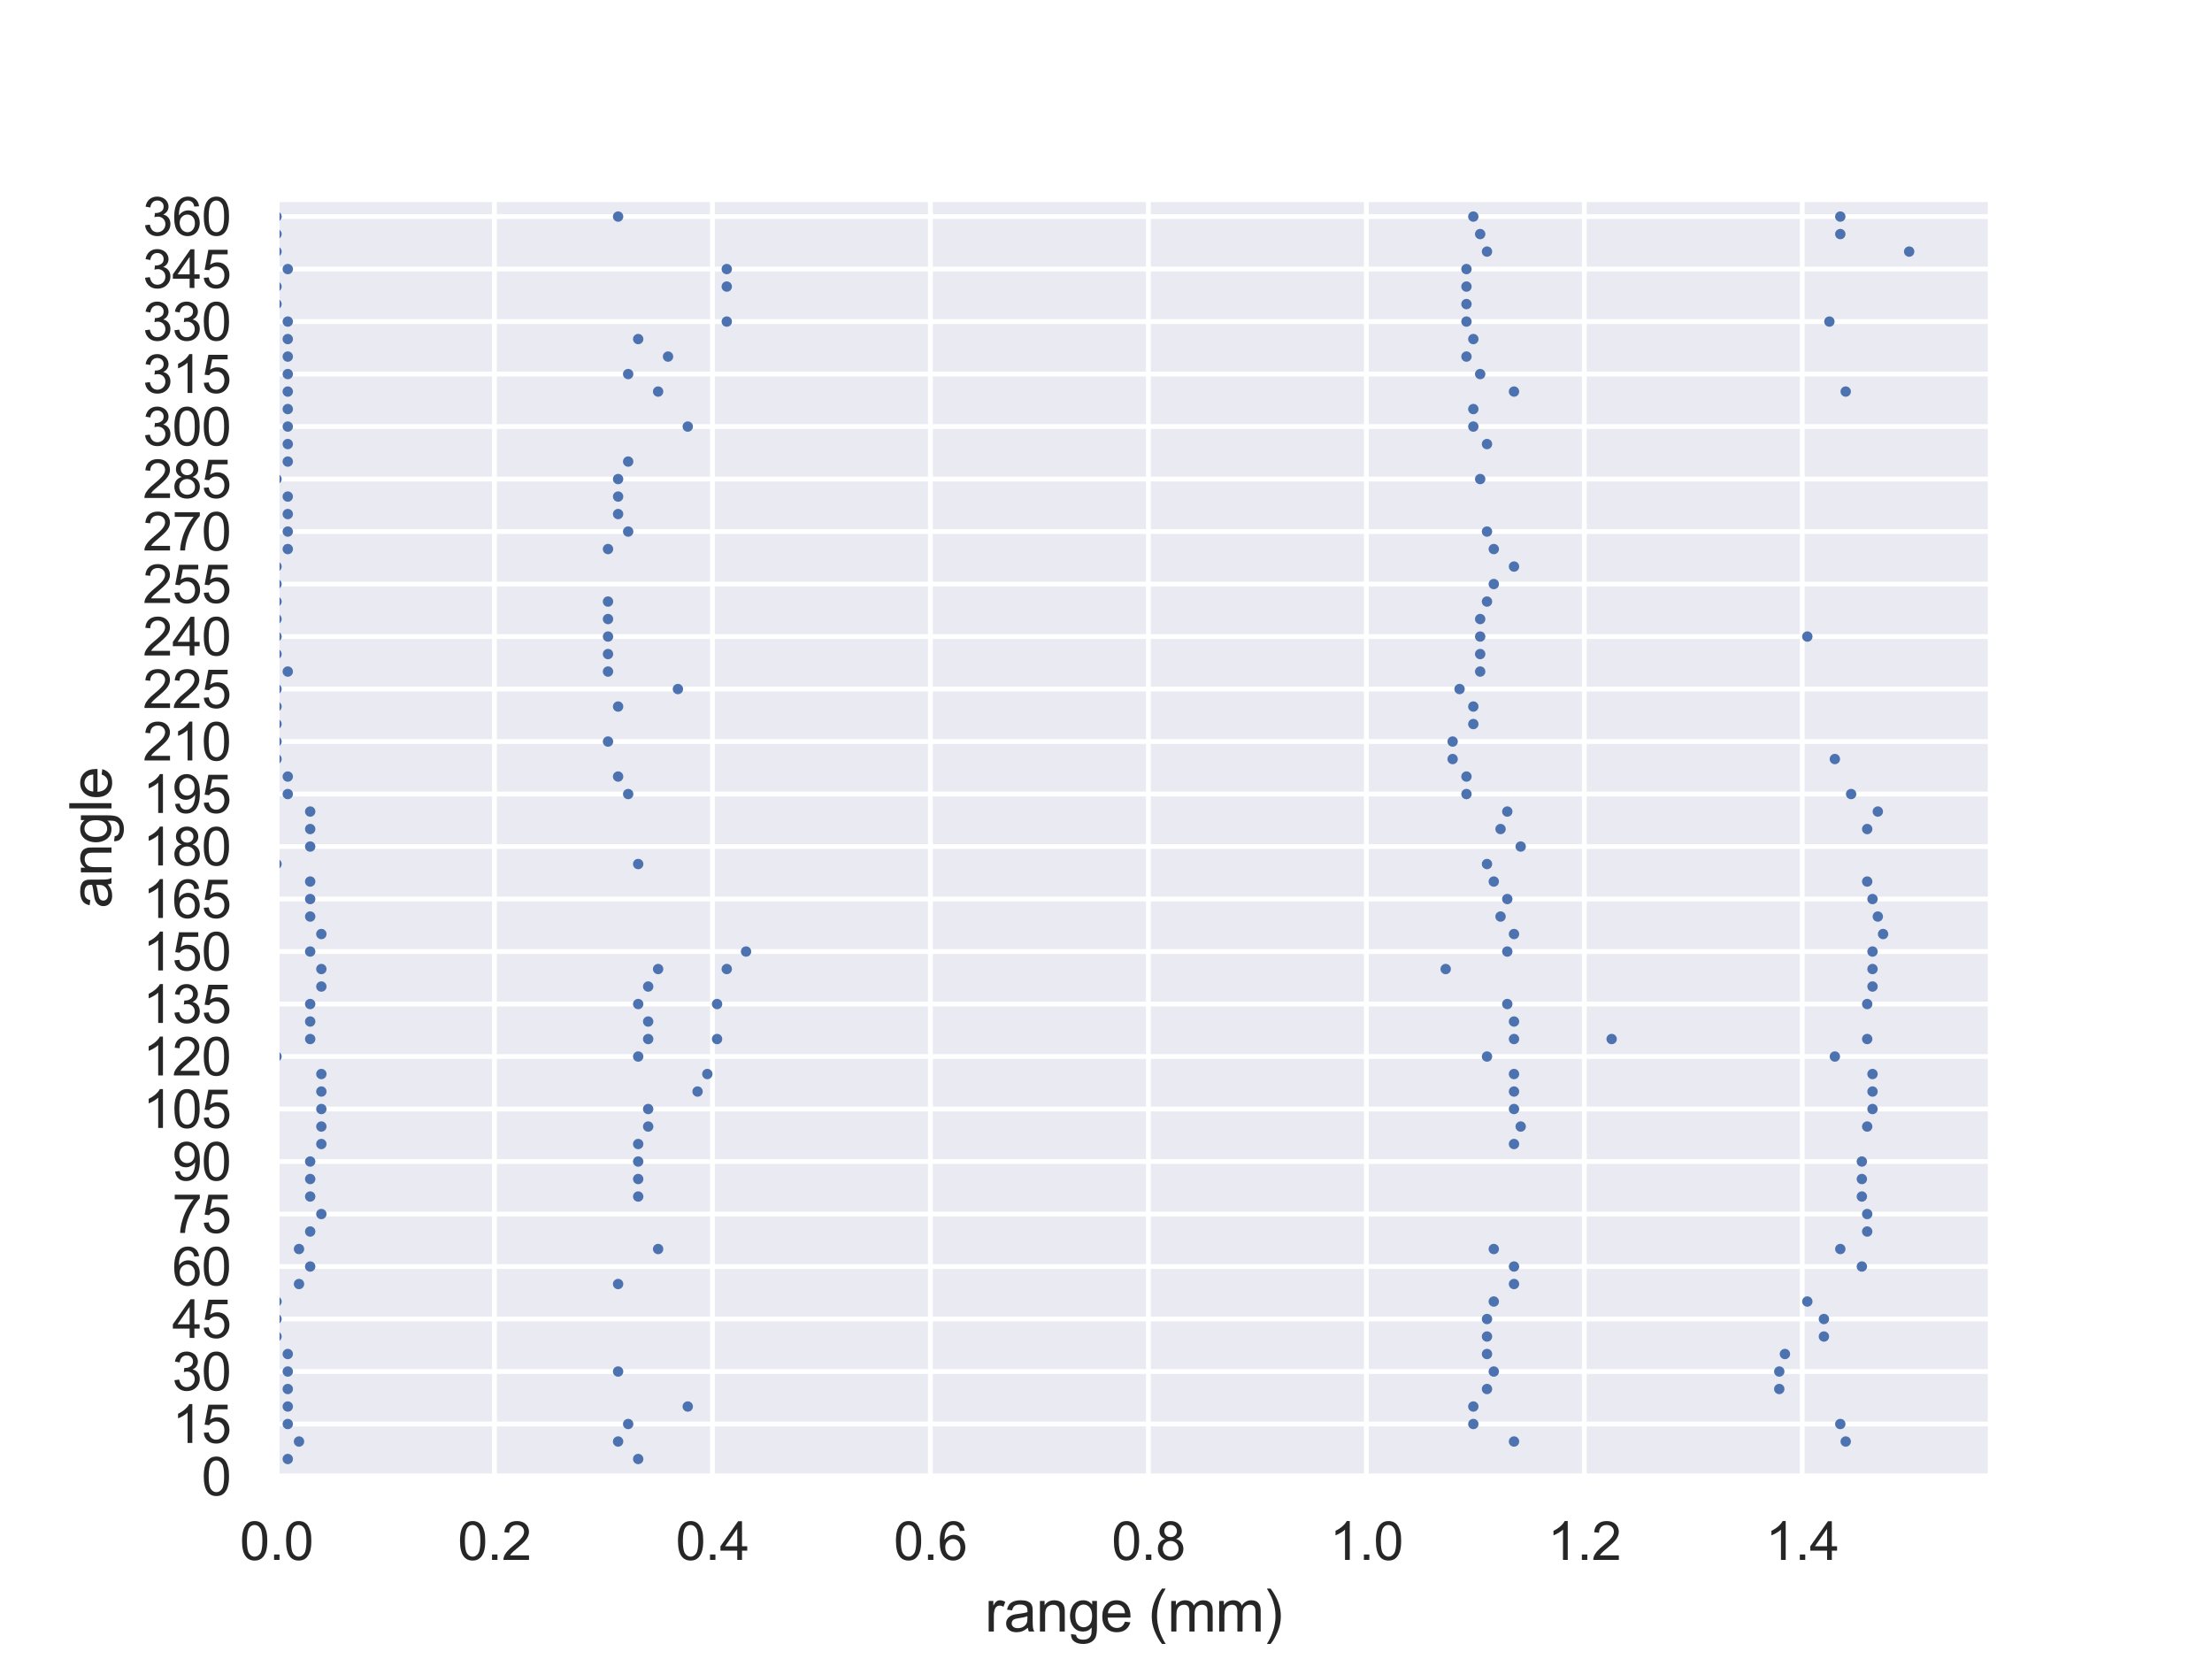 <?xml version="1.0" encoding="utf-8" standalone="no"?>
<!DOCTYPE svg PUBLIC "-//W3C//DTD SVG 1.1//EN"
  "http://www.w3.org/Graphics/SVG/1.1/DTD/svg11.dtd">
<svg xmlns:xlink="http://www.w3.org/1999/xlink" width="460.8pt" height="345.6pt" viewBox="0 0 460.8 345.6" xmlns="http://www.w3.org/2000/svg" version="1.1">
 <defs>
  <style type="text/css">*{stroke-linejoin: round; stroke-linecap: butt}</style>
 </defs>
 <g id="figure_1">
  <g id="patch_1">
   <path d="M 0 345.6 
L 460.8 345.6 
L 460.8 0 
L 0 0 
z
" style="fill: #ffffff"/>
  </g>
  <g id="axes_1">
   <g id="patch_2">
    <path d="M 57.6 307.584 
L 414.72 307.584 
L 414.72 41.472 
L 57.6 41.472 
z
" style="fill: #eaeaf2"/>
   </g>
   <g id="matplotlib.axis_1">
    <g id="xtick_1">
     <g id="line2d_1">
      <path d="M 57.6 307.584 
L 57.6 41.472 
" clip-path="url(#p950ed3572b)" style="fill: none; stroke: #ffffff; stroke-linecap: round"/>
     </g>
     <g id="text_1">
      <!-- 0.0 -->
      <g style="fill: #262626" transform="translate(49.955 324.958) scale(0.11 -0.11)">
       <defs>
        <path id="ArialMT-30" d="M 266 2259 
Q 266 3072 433 3567 
Q 600 4063 929 4331 
Q 1259 4600 1759 4600 
Q 2128 4600 2406 4451 
Q 2684 4303 2865 4023 
Q 3047 3744 3150 3342 
Q 3253 2941 3253 2259 
Q 3253 1453 3087 958 
Q 2922 463 2592 192 
Q 2263 -78 1759 -78 
Q 1097 -78 719 397 
Q 266 969 266 2259 
z
M 844 2259 
Q 844 1131 1108 757 
Q 1372 384 1759 384 
Q 2147 384 2411 759 
Q 2675 1134 2675 2259 
Q 2675 3391 2411 3762 
Q 2147 4134 1753 4134 
Q 1366 4134 1134 3806 
Q 844 3388 844 2259 
z
" transform="scale(0.016)"/>
        <path id="ArialMT-2e" d="M 581 0 
L 581 641 
L 1222 641 
L 1222 0 
L 581 0 
z
" transform="scale(0.016)"/>
       </defs>
       <use xlink:href="#ArialMT-30"/>
       <use xlink:href="#ArialMT-2e" x="55.615"/>
       <use xlink:href="#ArialMT-30" x="83.398"/>
      </g>
     </g>
    </g>
    <g id="xtick_2">
     <g id="line2d_2">
      <path d="M 103.006 307.584 
L 103.006 41.472 
" clip-path="url(#p950ed3572b)" style="fill: none; stroke: #ffffff; stroke-linecap: round"/>
     </g>
     <g id="text_2">
      <!-- 0.2 -->
      <g style="fill: #262626" transform="translate(95.361 324.958) scale(0.11 -0.11)">
       <defs>
        <path id="ArialMT-32" d="M 3222 541 
L 3222 0 
L 194 0 
Q 188 203 259 391 
Q 375 700 629 1000 
Q 884 1300 1366 1694 
Q 2113 2306 2375 2664 
Q 2638 3022 2638 3341 
Q 2638 3675 2398 3904 
Q 2159 4134 1775 4134 
Q 1369 4134 1125 3890 
Q 881 3647 878 3216 
L 300 3275 
Q 359 3922 746 4261 
Q 1134 4600 1788 4600 
Q 2447 4600 2831 4234 
Q 3216 3869 3216 3328 
Q 3216 3053 3103 2787 
Q 2991 2522 2730 2228 
Q 2469 1934 1863 1422 
Q 1356 997 1212 845 
Q 1069 694 975 541 
L 3222 541 
z
" transform="scale(0.016)"/>
       </defs>
       <use xlink:href="#ArialMT-30"/>
       <use xlink:href="#ArialMT-2e" x="55.615"/>
       <use xlink:href="#ArialMT-32" x="83.398"/>
      </g>
     </g>
    </g>
    <g id="xtick_3">
     <g id="line2d_3">
      <path d="M 148.413 307.584 
L 148.413 41.472 
" clip-path="url(#p950ed3572b)" style="fill: none; stroke: #ffffff; stroke-linecap: round"/>
     </g>
     <g id="text_3">
      <!-- 0.4 -->
      <g style="fill: #262626" transform="translate(140.768 324.958) scale(0.11 -0.11)">
       <defs>
        <path id="ArialMT-34" d="M 2069 0 
L 2069 1097 
L 81 1097 
L 81 1613 
L 2172 4581 
L 2631 4581 
L 2631 1613 
L 3250 1613 
L 3250 1097 
L 2631 1097 
L 2631 0 
L 2069 0 
z
M 2069 1613 
L 2069 3678 
L 634 1613 
L 2069 1613 
z
" transform="scale(0.016)"/>
       </defs>
       <use xlink:href="#ArialMT-30"/>
       <use xlink:href="#ArialMT-2e" x="55.615"/>
       <use xlink:href="#ArialMT-34" x="83.398"/>
      </g>
     </g>
    </g>
    <g id="xtick_4">
     <g id="line2d_4">
      <path d="M 193.819 307.584 
L 193.819 41.472 
" clip-path="url(#p950ed3572b)" style="fill: none; stroke: #ffffff; stroke-linecap: round"/>
     </g>
     <g id="text_4">
      <!-- 0.6 -->
      <g style="fill: #262626" transform="translate(186.174 324.958) scale(0.11 -0.11)">
       <defs>
        <path id="ArialMT-36" d="M 3184 3459 
L 2625 3416 
Q 2550 3747 2413 3897 
Q 2184 4138 1850 4138 
Q 1581 4138 1378 3988 
Q 1113 3794 959 3422 
Q 806 3050 800 2363 
Q 1003 2672 1297 2822 
Q 1591 2972 1913 2972 
Q 2475 2972 2870 2558 
Q 3266 2144 3266 1488 
Q 3266 1056 3080 686 
Q 2894 316 2569 119 
Q 2244 -78 1831 -78 
Q 1128 -78 684 439 
Q 241 956 241 2144 
Q 241 3472 731 4075 
Q 1159 4600 1884 4600 
Q 2425 4600 2770 4297 
Q 3116 3994 3184 3459 
z
M 888 1484 
Q 888 1194 1011 928 
Q 1134 663 1356 523 
Q 1578 384 1822 384 
Q 2178 384 2434 671 
Q 2691 959 2691 1453 
Q 2691 1928 2437 2201 
Q 2184 2475 1800 2475 
Q 1419 2475 1153 2201 
Q 888 1928 888 1484 
z
" transform="scale(0.016)"/>
       </defs>
       <use xlink:href="#ArialMT-30"/>
       <use xlink:href="#ArialMT-2e" x="55.615"/>
       <use xlink:href="#ArialMT-36" x="83.398"/>
      </g>
     </g>
    </g>
    <g id="xtick_5">
     <g id="line2d_5">
      <path d="M 239.225 307.584 
L 239.225 41.472 
" clip-path="url(#p950ed3572b)" style="fill: none; stroke: #ffffff; stroke-linecap: round"/>
     </g>
     <g id="text_5">
      <!-- 0.8 -->
      <g style="fill: #262626" transform="translate(231.58 324.958) scale(0.11 -0.11)">
       <defs>
        <path id="ArialMT-38" d="M 1131 2484 
Q 781 2613 612 2850 
Q 444 3088 444 3419 
Q 444 3919 803 4259 
Q 1163 4600 1759 4600 
Q 2359 4600 2725 4251 
Q 3091 3903 3091 3403 
Q 3091 3084 2923 2848 
Q 2756 2613 2416 2484 
Q 2838 2347 3058 2040 
Q 3278 1734 3278 1309 
Q 3278 722 2862 322 
Q 2447 -78 1769 -78 
Q 1091 -78 675 323 
Q 259 725 259 1325 
Q 259 1772 486 2073 
Q 713 2375 1131 2484 
z
M 1019 3438 
Q 1019 3113 1228 2906 
Q 1438 2700 1772 2700 
Q 2097 2700 2305 2904 
Q 2513 3109 2513 3406 
Q 2513 3716 2298 3927 
Q 2084 4138 1766 4138 
Q 1444 4138 1231 3931 
Q 1019 3725 1019 3438 
z
M 838 1322 
Q 838 1081 952 856 
Q 1066 631 1291 507 
Q 1516 384 1775 384 
Q 2178 384 2440 643 
Q 2703 903 2703 1303 
Q 2703 1709 2433 1975 
Q 2163 2241 1756 2241 
Q 1359 2241 1098 1978 
Q 838 1716 838 1322 
z
" transform="scale(0.016)"/>
       </defs>
       <use xlink:href="#ArialMT-30"/>
       <use xlink:href="#ArialMT-2e" x="55.615"/>
       <use xlink:href="#ArialMT-38" x="83.398"/>
      </g>
     </g>
    </g>
    <g id="xtick_6">
     <g id="line2d_6">
      <path d="M 284.631 307.584 
L 284.631 41.472 
" clip-path="url(#p950ed3572b)" style="fill: none; stroke: #ffffff; stroke-linecap: round"/>
     </g>
     <g id="text_6">
      <!-- 1.0 -->
      <g style="fill: #262626" transform="translate(276.986 324.958) scale(0.11 -0.11)">
       <defs>
        <path id="ArialMT-31" d="M 2384 0 
L 1822 0 
L 1822 3584 
Q 1619 3391 1289 3197 
Q 959 3003 697 2906 
L 697 3450 
Q 1169 3672 1522 3987 
Q 1875 4303 2022 4600 
L 2384 4600 
L 2384 0 
z
" transform="scale(0.016)"/>
       </defs>
       <use xlink:href="#ArialMT-31"/>
       <use xlink:href="#ArialMT-2e" x="55.615"/>
       <use xlink:href="#ArialMT-30" x="83.398"/>
      </g>
     </g>
    </g>
    <g id="xtick_7">
     <g id="line2d_7">
      <path d="M 330.038 307.584 
L 330.038 41.472 
" clip-path="url(#p950ed3572b)" style="fill: none; stroke: #ffffff; stroke-linecap: round"/>
     </g>
     <g id="text_7">
      <!-- 1.2 -->
      <g style="fill: #262626" transform="translate(322.393 324.958) scale(0.11 -0.11)">
       <use xlink:href="#ArialMT-31"/>
       <use xlink:href="#ArialMT-2e" x="55.615"/>
       <use xlink:href="#ArialMT-32" x="83.398"/>
      </g>
     </g>
    </g>
    <g id="xtick_8">
     <g id="line2d_8">
      <path d="M 375.444 307.584 
L 375.444 41.472 
" clip-path="url(#p950ed3572b)" style="fill: none; stroke: #ffffff; stroke-linecap: round"/>
     </g>
     <g id="text_8">
      <!-- 1.4 -->
      <g style="fill: #262626" transform="translate(367.799 324.958) scale(0.11 -0.11)">
       <use xlink:href="#ArialMT-31"/>
       <use xlink:href="#ArialMT-2e" x="55.615"/>
       <use xlink:href="#ArialMT-34" x="83.398"/>
      </g>
     </g>
    </g>
    <g id="text_9">
     <!-- range (mm) -->
     <g style="fill: #262626" transform="translate(205.158 339.879) scale(0.12 -0.12)">
      <defs>
       <path id="ArialMT-72" d="M 416 0 
L 416 3319 
L 922 3319 
L 922 2816 
Q 1116 3169 1280 3281 
Q 1444 3394 1641 3394 
Q 1925 3394 2219 3213 
L 2025 2691 
Q 1819 2813 1613 2813 
Q 1428 2813 1281 2702 
Q 1134 2591 1072 2394 
Q 978 2094 978 1738 
L 978 0 
L 416 0 
z
" transform="scale(0.016)"/>
       <path id="ArialMT-61" d="M 2588 409 
Q 2275 144 1986 34 
Q 1697 -75 1366 -75 
Q 819 -75 525 192 
Q 231 459 231 875 
Q 231 1119 342 1320 
Q 453 1522 633 1644 
Q 813 1766 1038 1828 
Q 1203 1872 1538 1913 
Q 2219 1994 2541 2106 
Q 2544 2222 2544 2253 
Q 2544 2597 2384 2738 
Q 2169 2928 1744 2928 
Q 1347 2928 1158 2789 
Q 969 2650 878 2297 
L 328 2372 
Q 403 2725 575 2942 
Q 747 3159 1072 3276 
Q 1397 3394 1825 3394 
Q 2250 3394 2515 3294 
Q 2781 3194 2906 3042 
Q 3031 2891 3081 2659 
Q 3109 2516 3109 2141 
L 3109 1391 
Q 3109 606 3145 398 
Q 3181 191 3288 0 
L 2700 0 
Q 2613 175 2588 409 
z
M 2541 1666 
Q 2234 1541 1622 1453 
Q 1275 1403 1131 1340 
Q 988 1278 909 1158 
Q 831 1038 831 891 
Q 831 666 1001 516 
Q 1172 366 1500 366 
Q 1825 366 2078 508 
Q 2331 650 2450 897 
Q 2541 1088 2541 1459 
L 2541 1666 
z
" transform="scale(0.016)"/>
       <path id="ArialMT-6e" d="M 422 0 
L 422 3319 
L 928 3319 
L 928 2847 
Q 1294 3394 1984 3394 
Q 2284 3394 2536 3286 
Q 2788 3178 2913 3003 
Q 3038 2828 3088 2588 
Q 3119 2431 3119 2041 
L 3119 0 
L 2556 0 
L 2556 2019 
Q 2556 2363 2490 2533 
Q 2425 2703 2258 2804 
Q 2091 2906 1866 2906 
Q 1506 2906 1245 2678 
Q 984 2450 984 1813 
L 984 0 
L 422 0 
z
" transform="scale(0.016)"/>
       <path id="ArialMT-67" d="M 319 -275 
L 866 -356 
Q 900 -609 1056 -725 
Q 1266 -881 1628 -881 
Q 2019 -881 2231 -725 
Q 2444 -569 2519 -288 
Q 2563 -116 2559 434 
Q 2191 0 1641 0 
Q 956 0 581 494 
Q 206 988 206 1678 
Q 206 2153 378 2554 
Q 550 2956 876 3175 
Q 1203 3394 1644 3394 
Q 2231 3394 2613 2919 
L 2613 3319 
L 3131 3319 
L 3131 450 
Q 3131 -325 2973 -648 
Q 2816 -972 2473 -1159 
Q 2131 -1347 1631 -1347 
Q 1038 -1347 672 -1080 
Q 306 -813 319 -275 
z
M 784 1719 
Q 784 1066 1043 766 
Q 1303 466 1694 466 
Q 2081 466 2343 764 
Q 2606 1063 2606 1700 
Q 2606 2309 2336 2618 
Q 2066 2928 1684 2928 
Q 1309 2928 1046 2623 
Q 784 2319 784 1719 
z
" transform="scale(0.016)"/>
       <path id="ArialMT-65" d="M 2694 1069 
L 3275 997 
Q 3138 488 2766 206 
Q 2394 -75 1816 -75 
Q 1088 -75 661 373 
Q 234 822 234 1631 
Q 234 2469 665 2931 
Q 1097 3394 1784 3394 
Q 2450 3394 2872 2941 
Q 3294 2488 3294 1666 
Q 3294 1616 3291 1516 
L 816 1516 
Q 847 969 1125 678 
Q 1403 388 1819 388 
Q 2128 388 2347 550 
Q 2566 713 2694 1069 
z
M 847 1978 
L 2700 1978 
Q 2663 2397 2488 2606 
Q 2219 2931 1791 2931 
Q 1403 2931 1139 2672 
Q 875 2413 847 1978 
z
" transform="scale(0.016)"/>
       <path id="ArialMT-20" transform="scale(0.016)"/>
       <path id="ArialMT-28" d="M 1497 -1347 
Q 1031 -759 709 28 
Q 388 816 388 1659 
Q 388 2403 628 3084 
Q 909 3875 1497 4659 
L 1900 4659 
Q 1522 4009 1400 3731 
Q 1209 3300 1100 2831 
Q 966 2247 966 1656 
Q 966 153 1900 -1347 
L 1497 -1347 
z
" transform="scale(0.016)"/>
       <path id="ArialMT-6d" d="M 422 0 
L 422 3319 
L 925 3319 
L 925 2853 
Q 1081 3097 1340 3245 
Q 1600 3394 1931 3394 
Q 2300 3394 2536 3241 
Q 2772 3088 2869 2813 
Q 3263 3394 3894 3394 
Q 4388 3394 4653 3120 
Q 4919 2847 4919 2278 
L 4919 0 
L 4359 0 
L 4359 2091 
Q 4359 2428 4304 2576 
Q 4250 2725 4106 2815 
Q 3963 2906 3769 2906 
Q 3419 2906 3187 2673 
Q 2956 2441 2956 1928 
L 2956 0 
L 2394 0 
L 2394 2156 
Q 2394 2531 2256 2718 
Q 2119 2906 1806 2906 
Q 1569 2906 1367 2781 
Q 1166 2656 1075 2415 
Q 984 2175 984 1722 
L 984 0 
L 422 0 
z
" transform="scale(0.016)"/>
       <path id="ArialMT-29" d="M 791 -1347 
L 388 -1347 
Q 1322 153 1322 1656 
Q 1322 2244 1188 2822 
Q 1081 3291 891 3722 
Q 769 4003 388 4659 
L 791 4659 
Q 1378 3875 1659 3084 
Q 1900 2403 1900 1659 
Q 1900 816 1576 28 
Q 1253 -759 791 -1347 
z
" transform="scale(0.016)"/>
      </defs>
      <use xlink:href="#ArialMT-72"/>
      <use xlink:href="#ArialMT-61" x="33.301"/>
      <use xlink:href="#ArialMT-6e" x="88.916"/>
      <use xlink:href="#ArialMT-67" x="144.531"/>
      <use xlink:href="#ArialMT-65" x="200.146"/>
      <use xlink:href="#ArialMT-20" x="255.762"/>
      <use xlink:href="#ArialMT-28" x="283.545"/>
      <use xlink:href="#ArialMT-6d" x="316.846"/>
      <use xlink:href="#ArialMT-6d" x="400.146"/>
      <use xlink:href="#ArialMT-29" x="483.447"/>
     </g>
    </g>
   </g>
   <g id="matplotlib.axis_2">
    <g id="ytick_1">
     <g id="line2d_9">
      <path d="M 57.6 307.584 
L 414.72 307.584 
" clip-path="url(#p950ed3572b)" style="fill: none; stroke: #ffffff; stroke-linecap: round"/>
     </g>
     <g id="text_10">
      <!-- 0 -->
      <g style="fill: #262626" transform="translate(41.983 311.521) scale(0.11 -0.11)">
       <use xlink:href="#ArialMT-30"/>
      </g>
     </g>
    </g>
    <g id="ytick_2">
     <g id="line2d_10">
      <path d="M 57.6 296.648 
L 414.72 296.648 
" clip-path="url(#p950ed3572b)" style="fill: none; stroke: #ffffff; stroke-linecap: round"/>
     </g>
     <g id="text_11">
      <!-- 15 -->
      <g style="fill: #262626" transform="translate(35.866 300.585) scale(0.11 -0.11)">
       <defs>
        <path id="ArialMT-35" d="M 266 1200 
L 856 1250 
Q 922 819 1161 601 
Q 1400 384 1738 384 
Q 2144 384 2425 690 
Q 2706 997 2706 1503 
Q 2706 1984 2436 2262 
Q 2166 2541 1728 2541 
Q 1456 2541 1237 2417 
Q 1019 2294 894 2097 
L 366 2166 
L 809 4519 
L 3088 4519 
L 3088 3981 
L 1259 3981 
L 1013 2750 
Q 1425 3038 1878 3038 
Q 2478 3038 2890 2622 
Q 3303 2206 3303 1553 
Q 3303 931 2941 478 
Q 2500 -78 1738 -78 
Q 1113 -78 717 272 
Q 322 622 266 1200 
z
" transform="scale(0.016)"/>
       </defs>
       <use xlink:href="#ArialMT-31"/>
       <use xlink:href="#ArialMT-35" x="55.615"/>
      </g>
     </g>
    </g>
    <g id="ytick_3">
     <g id="line2d_11">
      <path d="M 57.6 285.712 
L 414.72 285.712 
" clip-path="url(#p950ed3572b)" style="fill: none; stroke: #ffffff; stroke-linecap: round"/>
     </g>
     <g id="text_12">
      <!-- 30 -->
      <g style="fill: #262626" transform="translate(35.866 289.649) scale(0.11 -0.11)">
       <defs>
        <path id="ArialMT-33" d="M 269 1209 
L 831 1284 
Q 928 806 1161 595 
Q 1394 384 1728 384 
Q 2125 384 2398 659 
Q 2672 934 2672 1341 
Q 2672 1728 2419 1979 
Q 2166 2231 1775 2231 
Q 1616 2231 1378 2169 
L 1441 2663 
Q 1497 2656 1531 2656 
Q 1891 2656 2178 2843 
Q 2466 3031 2466 3422 
Q 2466 3731 2256 3934 
Q 2047 4138 1716 4138 
Q 1388 4138 1169 3931 
Q 950 3725 888 3313 
L 325 3413 
Q 428 3978 793 4289 
Q 1159 4600 1703 4600 
Q 2078 4600 2393 4439 
Q 2709 4278 2876 4000 
Q 3044 3722 3044 3409 
Q 3044 3113 2884 2869 
Q 2725 2625 2413 2481 
Q 2819 2388 3044 2092 
Q 3269 1797 3269 1353 
Q 3269 753 2831 336 
Q 2394 -81 1725 -81 
Q 1122 -81 723 278 
Q 325 638 269 1209 
z
" transform="scale(0.016)"/>
       </defs>
       <use xlink:href="#ArialMT-33"/>
       <use xlink:href="#ArialMT-30" x="55.615"/>
      </g>
     </g>
    </g>
    <g id="ytick_4">
     <g id="line2d_12">
      <path d="M 57.6 274.776 
L 414.72 274.776 
" clip-path="url(#p950ed3572b)" style="fill: none; stroke: #ffffff; stroke-linecap: round"/>
     </g>
     <g id="text_13">
      <!-- 45 -->
      <g style="fill: #262626" transform="translate(35.866 278.712) scale(0.11 -0.11)">
       <use xlink:href="#ArialMT-34"/>
       <use xlink:href="#ArialMT-35" x="55.615"/>
      </g>
     </g>
    </g>
    <g id="ytick_5">
     <g id="line2d_13">
      <path d="M 57.6 263.84 
L 414.72 263.84 
" clip-path="url(#p950ed3572b)" style="fill: none; stroke: #ffffff; stroke-linecap: round"/>
     </g>
     <g id="text_14">
      <!-- 60 -->
      <g style="fill: #262626" transform="translate(35.866 267.776) scale(0.11 -0.11)">
       <use xlink:href="#ArialMT-36"/>
       <use xlink:href="#ArialMT-30" x="55.615"/>
      </g>
     </g>
    </g>
    <g id="ytick_6">
     <g id="line2d_14">
      <path d="M 57.6 252.903 
L 414.72 252.903 
" clip-path="url(#p950ed3572b)" style="fill: none; stroke: #ffffff; stroke-linecap: round"/>
     </g>
     <g id="text_15">
      <!-- 75 -->
      <g style="fill: #262626" transform="translate(35.866 256.84) scale(0.11 -0.11)">
       <defs>
        <path id="ArialMT-37" d="M 303 3981 
L 303 4522 
L 3269 4522 
L 3269 4084 
Q 2831 3619 2401 2847 
Q 1972 2075 1738 1259 
Q 1569 684 1522 0 
L 944 0 
Q 953 541 1156 1306 
Q 1359 2072 1739 2783 
Q 2119 3494 2547 3981 
L 303 3981 
z
" transform="scale(0.016)"/>
       </defs>
       <use xlink:href="#ArialMT-37"/>
       <use xlink:href="#ArialMT-35" x="55.615"/>
      </g>
     </g>
    </g>
    <g id="ytick_7">
     <g id="line2d_15">
      <path d="M 57.6 241.967 
L 414.72 241.967 
" clip-path="url(#p950ed3572b)" style="fill: none; stroke: #ffffff; stroke-linecap: round"/>
     </g>
     <g id="text_16">
      <!-- 90 -->
      <g style="fill: #262626" transform="translate(35.866 245.904) scale(0.11 -0.11)">
       <defs>
        <path id="ArialMT-39" d="M 350 1059 
L 891 1109 
Q 959 728 1153 556 
Q 1347 384 1650 384 
Q 1909 384 2104 503 
Q 2300 622 2425 820 
Q 2550 1019 2634 1356 
Q 2719 1694 2719 2044 
Q 2719 2081 2716 2156 
Q 2547 1888 2255 1720 
Q 1963 1553 1622 1553 
Q 1053 1553 659 1965 
Q 266 2378 266 3053 
Q 266 3750 677 4175 
Q 1088 4600 1706 4600 
Q 2153 4600 2523 4359 
Q 2894 4119 3086 3673 
Q 3278 3228 3278 2384 
Q 3278 1506 3087 986 
Q 2897 466 2520 194 
Q 2144 -78 1638 -78 
Q 1100 -78 759 220 
Q 419 519 350 1059 
z
M 2653 3081 
Q 2653 3566 2395 3850 
Q 2138 4134 1775 4134 
Q 1400 4134 1122 3828 
Q 844 3522 844 3034 
Q 844 2597 1108 2323 
Q 1372 2050 1759 2050 
Q 2150 2050 2401 2323 
Q 2653 2597 2653 3081 
z
" transform="scale(0.016)"/>
       </defs>
       <use xlink:href="#ArialMT-39"/>
       <use xlink:href="#ArialMT-30" x="55.615"/>
      </g>
     </g>
    </g>
    <g id="ytick_8">
     <g id="line2d_16">
      <path d="M 57.6 231.031 
L 414.72 231.031 
" clip-path="url(#p950ed3572b)" style="fill: none; stroke: #ffffff; stroke-linecap: round"/>
     </g>
     <g id="text_17">
      <!-- 105 -->
      <g style="fill: #262626" transform="translate(29.749 234.968) scale(0.11 -0.11)">
       <use xlink:href="#ArialMT-31"/>
       <use xlink:href="#ArialMT-30" x="55.615"/>
       <use xlink:href="#ArialMT-35" x="111.23"/>
      </g>
     </g>
    </g>
    <g id="ytick_9">
     <g id="line2d_17">
      <path d="M 57.6 220.095 
L 414.72 220.095 
" clip-path="url(#p950ed3572b)" style="fill: none; stroke: #ffffff; stroke-linecap: round"/>
     </g>
     <g id="text_18">
      <!-- 120 -->
      <g style="fill: #262626" transform="translate(29.749 224.032) scale(0.11 -0.11)">
       <use xlink:href="#ArialMT-31"/>
       <use xlink:href="#ArialMT-32" x="55.615"/>
       <use xlink:href="#ArialMT-30" x="111.23"/>
      </g>
     </g>
    </g>
    <g id="ytick_10">
     <g id="line2d_18">
      <path d="M 57.6 209.159 
L 414.72 209.159 
" clip-path="url(#p950ed3572b)" style="fill: none; stroke: #ffffff; stroke-linecap: round"/>
     </g>
     <g id="text_19">
      <!-- 135 -->
      <g style="fill: #262626" transform="translate(29.749 213.096) scale(0.11 -0.11)">
       <use xlink:href="#ArialMT-31"/>
       <use xlink:href="#ArialMT-33" x="55.615"/>
       <use xlink:href="#ArialMT-35" x="111.23"/>
      </g>
     </g>
    </g>
    <g id="ytick_11">
     <g id="line2d_19">
      <path d="M 57.6 198.223 
L 414.72 198.223 
" clip-path="url(#p950ed3572b)" style="fill: none; stroke: #ffffff; stroke-linecap: round"/>
     </g>
     <g id="text_20">
      <!-- 150 -->
      <g style="fill: #262626" transform="translate(29.749 202.16) scale(0.11 -0.11)">
       <use xlink:href="#ArialMT-31"/>
       <use xlink:href="#ArialMT-35" x="55.615"/>
       <use xlink:href="#ArialMT-30" x="111.23"/>
      </g>
     </g>
    </g>
    <g id="ytick_12">
     <g id="line2d_20">
      <path d="M 57.6 187.287 
L 414.72 187.287 
" clip-path="url(#p950ed3572b)" style="fill: none; stroke: #ffffff; stroke-linecap: round"/>
     </g>
     <g id="text_21">
      <!-- 165 -->
      <g style="fill: #262626" transform="translate(29.749 191.224) scale(0.11 -0.11)">
       <use xlink:href="#ArialMT-31"/>
       <use xlink:href="#ArialMT-36" x="55.615"/>
       <use xlink:href="#ArialMT-35" x="111.23"/>
      </g>
     </g>
    </g>
    <g id="ytick_13">
     <g id="line2d_21">
      <path d="M 57.6 176.351 
L 414.72 176.351 
" clip-path="url(#p950ed3572b)" style="fill: none; stroke: #ffffff; stroke-linecap: round"/>
     </g>
     <g id="text_22">
      <!-- 180 -->
      <g style="fill: #262626" transform="translate(29.749 180.287) scale(0.11 -0.11)">
       <use xlink:href="#ArialMT-31"/>
       <use xlink:href="#ArialMT-38" x="55.615"/>
       <use xlink:href="#ArialMT-30" x="111.23"/>
      </g>
     </g>
    </g>
    <g id="ytick_14">
     <g id="line2d_22">
      <path d="M 57.6 165.415 
L 414.72 165.415 
" clip-path="url(#p950ed3572b)" style="fill: none; stroke: #ffffff; stroke-linecap: round"/>
     </g>
     <g id="text_23">
      <!-- 195 -->
      <g style="fill: #262626" transform="translate(29.749 169.351) scale(0.11 -0.11)">
       <use xlink:href="#ArialMT-31"/>
       <use xlink:href="#ArialMT-39" x="55.615"/>
       <use xlink:href="#ArialMT-35" x="111.23"/>
      </g>
     </g>
    </g>
    <g id="ytick_15">
     <g id="line2d_23">
      <path d="M 57.6 154.478 
L 414.72 154.478 
" clip-path="url(#p950ed3572b)" style="fill: none; stroke: #ffffff; stroke-linecap: round"/>
     </g>
     <g id="text_24">
      <!-- 210 -->
      <g style="fill: #262626" transform="translate(29.749 158.415) scale(0.11 -0.11)">
       <use xlink:href="#ArialMT-32"/>
       <use xlink:href="#ArialMT-31" x="55.615"/>
       <use xlink:href="#ArialMT-30" x="111.23"/>
      </g>
     </g>
    </g>
    <g id="ytick_16">
     <g id="line2d_24">
      <path d="M 57.6 143.542 
L 414.72 143.542 
" clip-path="url(#p950ed3572b)" style="fill: none; stroke: #ffffff; stroke-linecap: round"/>
     </g>
     <g id="text_25">
      <!-- 225 -->
      <g style="fill: #262626" transform="translate(29.749 147.479) scale(0.11 -0.11)">
       <use xlink:href="#ArialMT-32"/>
       <use xlink:href="#ArialMT-32" x="55.615"/>
       <use xlink:href="#ArialMT-35" x="111.23"/>
      </g>
     </g>
    </g>
    <g id="ytick_17">
     <g id="line2d_25">
      <path d="M 57.6 132.606 
L 414.72 132.606 
" clip-path="url(#p950ed3572b)" style="fill: none; stroke: #ffffff; stroke-linecap: round"/>
     </g>
     <g id="text_26">
      <!-- 240 -->
      <g style="fill: #262626" transform="translate(29.749 136.543) scale(0.11 -0.11)">
       <use xlink:href="#ArialMT-32"/>
       <use xlink:href="#ArialMT-34" x="55.615"/>
       <use xlink:href="#ArialMT-30" x="111.23"/>
      </g>
     </g>
    </g>
    <g id="ytick_18">
     <g id="line2d_26">
      <path d="M 57.6 121.67 
L 414.72 121.67 
" clip-path="url(#p950ed3572b)" style="fill: none; stroke: #ffffff; stroke-linecap: round"/>
     </g>
     <g id="text_27">
      <!-- 255 -->
      <g style="fill: #262626" transform="translate(29.749 125.607) scale(0.11 -0.11)">
       <use xlink:href="#ArialMT-32"/>
       <use xlink:href="#ArialMT-35" x="55.615"/>
       <use xlink:href="#ArialMT-35" x="111.23"/>
      </g>
     </g>
    </g>
    <g id="ytick_19">
     <g id="line2d_27">
      <path d="M 57.6 110.734 
L 414.72 110.734 
" clip-path="url(#p950ed3572b)" style="fill: none; stroke: #ffffff; stroke-linecap: round"/>
     </g>
     <g id="text_28">
      <!-- 270 -->
      <g style="fill: #262626" transform="translate(29.749 114.671) scale(0.11 -0.11)">
       <use xlink:href="#ArialMT-32"/>
       <use xlink:href="#ArialMT-37" x="55.615"/>
       <use xlink:href="#ArialMT-30" x="111.23"/>
      </g>
     </g>
    </g>
    <g id="ytick_20">
     <g id="line2d_28">
      <path d="M 57.6 99.798 
L 414.72 99.798 
" clip-path="url(#p950ed3572b)" style="fill: none; stroke: #ffffff; stroke-linecap: round"/>
     </g>
     <g id="text_29">
      <!-- 285 -->
      <g style="fill: #262626" transform="translate(29.749 103.735) scale(0.11 -0.11)">
       <use xlink:href="#ArialMT-32"/>
       <use xlink:href="#ArialMT-38" x="55.615"/>
       <use xlink:href="#ArialMT-35" x="111.23"/>
      </g>
     </g>
    </g>
    <g id="ytick_21">
     <g id="line2d_29">
      <path d="M 57.6 88.862 
L 414.72 88.862 
" clip-path="url(#p950ed3572b)" style="fill: none; stroke: #ffffff; stroke-linecap: round"/>
     </g>
     <g id="text_30">
      <!-- 300 -->
      <g style="fill: #262626" transform="translate(29.749 92.799) scale(0.11 -0.11)">
       <use xlink:href="#ArialMT-33"/>
       <use xlink:href="#ArialMT-30" x="55.615"/>
       <use xlink:href="#ArialMT-30" x="111.23"/>
      </g>
     </g>
    </g>
    <g id="ytick_22">
     <g id="line2d_30">
      <path d="M 57.6 77.926 
L 414.72 77.926 
" clip-path="url(#p950ed3572b)" style="fill: none; stroke: #ffffff; stroke-linecap: round"/>
     </g>
     <g id="text_31">
      <!-- 315 -->
      <g style="fill: #262626" transform="translate(29.749 81.862) scale(0.11 -0.11)">
       <use xlink:href="#ArialMT-33"/>
       <use xlink:href="#ArialMT-31" x="55.615"/>
       <use xlink:href="#ArialMT-35" x="111.23"/>
      </g>
     </g>
    </g>
    <g id="ytick_23">
     <g id="line2d_31">
      <path d="M 57.6 66.99 
L 414.72 66.99 
" clip-path="url(#p950ed3572b)" style="fill: none; stroke: #ffffff; stroke-linecap: round"/>
     </g>
     <g id="text_32">
      <!-- 330 -->
      <g style="fill: #262626" transform="translate(29.749 70.926) scale(0.11 -0.11)">
       <use xlink:href="#ArialMT-33"/>
       <use xlink:href="#ArialMT-33" x="55.615"/>
       <use xlink:href="#ArialMT-30" x="111.23"/>
      </g>
     </g>
    </g>
    <g id="ytick_24">
     <g id="line2d_32">
      <path d="M 57.6 56.053 
L 414.72 56.053 
" clip-path="url(#p950ed3572b)" style="fill: none; stroke: #ffffff; stroke-linecap: round"/>
     </g>
     <g id="text_33">
      <!-- 345 -->
      <g style="fill: #262626" transform="translate(29.749 59.99) scale(0.11 -0.11)">
       <use xlink:href="#ArialMT-33"/>
       <use xlink:href="#ArialMT-34" x="55.615"/>
       <use xlink:href="#ArialMT-35" x="111.23"/>
      </g>
     </g>
    </g>
    <g id="ytick_25">
     <g id="line2d_33">
      <path d="M 57.6 45.117 
L 414.72 45.117 
" clip-path="url(#p950ed3572b)" style="fill: none; stroke: #ffffff; stroke-linecap: round"/>
     </g>
     <g id="text_34">
      <!-- 360 -->
      <g style="fill: #262626" transform="translate(29.749 49.054) scale(0.11 -0.11)">
       <use xlink:href="#ArialMT-33"/>
       <use xlink:href="#ArialMT-36" x="55.615"/>
       <use xlink:href="#ArialMT-30" x="111.23"/>
      </g>
     </g>
    </g>
    <g id="text_35">
     <!-- angle -->
     <g style="fill: #262626" transform="translate(23.223 189.207) rotate(-90) scale(0.12 -0.12)">
      <defs>
       <path id="ArialMT-6c" d="M 409 0 
L 409 4581 
L 972 4581 
L 972 0 
L 409 0 
z
" transform="scale(0.016)"/>
      </defs>
      <use xlink:href="#ArialMT-61"/>
      <use xlink:href="#ArialMT-6e" x="55.615"/>
      <use xlink:href="#ArialMT-67" x="111.23"/>
      <use xlink:href="#ArialMT-6c" x="166.846"/>
      <use xlink:href="#ArialMT-65" x="189.062"/>
     </g>
    </g>
   </g>
   <g id="PathCollection_1">
    <defs>
     <path id="m0008b43d78" d="M 0 0.592 
C 0.157 0.592 0.307 0.529 0.418 0.418 
C 0.529 0.307 0.592 0.157 0.592 0 
C 0.592 -0.157 0.529 -0.307 0.418 -0.418 
C 0.307 -0.529 0.157 -0.592 0 -0.592 
C -0.157 -0.592 -0.307 -0.529 -0.418 -0.418 
C -0.529 -0.307 -0.592 -0.157 -0.592 0 
C -0.592 0.157 -0.529 0.307 -0.418 0.418 
C -0.307 0.529 -0.157 0.592 0 0.592 
z
" style="stroke: #4c72b0"/>
    </defs>
    <g clip-path="url(#p950ed3572b)">
     <use xlink:href="#m0008b43d78" x="59.948" y="303.939" style="fill: #4c72b0; stroke: #4c72b0"/>
     <use xlink:href="#m0008b43d78" x="132.946" y="303.939" style="fill: #4c72b0; stroke: #4c72b0"/>
     <use xlink:href="#m0008b43d78" x="62.288" y="300.293" style="fill: #4c72b0; stroke: #4c72b0"/>
     <use xlink:href="#m0008b43d78" x="128.763" y="300.293" style="fill: #4c72b0; stroke: #4c72b0"/>
     <use xlink:href="#m0008b43d78" x="315.395" y="300.293" style="fill: #4c72b0; stroke: #4c72b0"/>
     <use xlink:href="#m0008b43d78" x="384.497" y="300.293" style="fill: #4c72b0; stroke: #4c72b0"/>
     <use xlink:href="#m0008b43d78" x="59.948" y="296.648" style="fill: #4c72b0; stroke: #4c72b0"/>
     <use xlink:href="#m0008b43d78" x="130.859" y="296.648" style="fill: #4c72b0; stroke: #4c72b0"/>
     <use xlink:href="#m0008b43d78" x="306.921" y="296.648" style="fill: #4c72b0; stroke: #4c72b0"/>
     <use xlink:href="#m0008b43d78" x="383.368" y="296.648" style="fill: #4c72b0; stroke: #4c72b0"/>
     <use xlink:href="#m0008b43d78" x="59.948" y="293.003" style="fill: #4c72b0; stroke: #4c72b0"/>
     <use xlink:href="#m0008b43d78" x="143.272" y="293.003" style="fill: #4c72b0; stroke: #4c72b0"/>
     <use xlink:href="#m0008b43d78" x="306.921" y="293.003" style="fill: #4c72b0; stroke: #4c72b0"/>
     <use xlink:href="#m0008b43d78" x="59.948" y="289.357" style="fill: #4c72b0; stroke: #4c72b0"/>
     <use xlink:href="#m0008b43d78" x="309.768" y="289.357" style="fill: #4c72b0; stroke: #4c72b0"/>
     <use xlink:href="#m0008b43d78" x="370.654" y="289.357" style="fill: #4c72b0; stroke: #4c72b0"/>
     <use xlink:href="#m0008b43d78" x="59.948" y="285.712" style="fill: #4c72b0; stroke: #4c72b0"/>
     <use xlink:href="#m0008b43d78" x="128.763" y="285.712" style="fill: #4c72b0; stroke: #4c72b0"/>
     <use xlink:href="#m0008b43d78" x="311.183" y="285.712" style="fill: #4c72b0; stroke: #4c72b0"/>
     <use xlink:href="#m0008b43d78" x="370.654" y="285.712" style="fill: #4c72b0; stroke: #4c72b0"/>
     <use xlink:href="#m0008b43d78" x="59.948" y="282.066" style="fill: #4c72b0; stroke: #4c72b0"/>
     <use xlink:href="#m0008b43d78" x="309.768" y="282.066" style="fill: #4c72b0; stroke: #4c72b0"/>
     <use xlink:href="#m0008b43d78" x="371.833" y="282.066" style="fill: #4c72b0; stroke: #4c72b0"/>
     <use xlink:href="#m0008b43d78" x="57.6" y="278.421" style="fill: #4c72b0; stroke: #4c72b0"/>
     <use xlink:href="#m0008b43d78" x="309.768" y="278.421" style="fill: #4c72b0; stroke: #4c72b0"/>
     <use xlink:href="#m0008b43d78" x="379.954" y="278.421" style="fill: #4c72b0; stroke: #4c72b0"/>
     <use xlink:href="#m0008b43d78" x="57.6" y="274.776" style="fill: #4c72b0; stroke: #4c72b0"/>
     <use xlink:href="#m0008b43d78" x="309.768" y="274.776" style="fill: #4c72b0; stroke: #4c72b0"/>
     <use xlink:href="#m0008b43d78" x="379.954" y="274.776" style="fill: #4c72b0; stroke: #4c72b0"/>
     <use xlink:href="#m0008b43d78" x="57.6" y="271.13" style="fill: #4c72b0; stroke: #4c72b0"/>
     <use xlink:href="#m0008b43d78" x="311.183" y="271.13" style="fill: #4c72b0; stroke: #4c72b0"/>
     <use xlink:href="#m0008b43d78" x="376.5" y="271.13" style="fill: #4c72b0; stroke: #4c72b0"/>
     <use xlink:href="#m0008b43d78" x="62.288" y="267.485" style="fill: #4c72b0; stroke: #4c72b0"/>
     <use xlink:href="#m0008b43d78" x="128.763" y="267.485" style="fill: #4c72b0; stroke: #4c72b0"/>
     <use xlink:href="#m0008b43d78" x="315.395" y="267.485" style="fill: #4c72b0; stroke: #4c72b0"/>
     <use xlink:href="#m0008b43d78" x="64.619" y="263.84" style="fill: #4c72b0; stroke: #4c72b0"/>
     <use xlink:href="#m0008b43d78" x="315.395" y="263.84" style="fill: #4c72b0; stroke: #4c72b0"/>
     <use xlink:href="#m0008b43d78" x="387.858" y="263.84" style="fill: #4c72b0; stroke: #4c72b0"/>
     <use xlink:href="#m0008b43d78" x="62.288" y="260.194" style="fill: #4c72b0; stroke: #4c72b0"/>
     <use xlink:href="#m0008b43d78" x="137.099" y="260.194" style="fill: #4c72b0; stroke: #4c72b0"/>
     <use xlink:href="#m0008b43d78" x="311.183" y="260.194" style="fill: #4c72b0; stroke: #4c72b0"/>
     <use xlink:href="#m0008b43d78" x="383.368" y="260.194" style="fill: #4c72b0; stroke: #4c72b0"/>
     <use xlink:href="#m0008b43d78" x="64.619" y="256.549" style="fill: #4c72b0; stroke: #4c72b0"/>
     <use xlink:href="#m0008b43d78" x="388.97" y="256.549" style="fill: #4c72b0; stroke: #4c72b0"/>
     <use xlink:href="#m0008b43d78" x="66.943" y="252.903" style="fill: #4c72b0; stroke: #4c72b0"/>
     <use xlink:href="#m0008b43d78" x="388.97" y="252.903" style="fill: #4c72b0; stroke: #4c72b0"/>
     <use xlink:href="#m0008b43d78" x="64.619" y="249.258" style="fill: #4c72b0; stroke: #4c72b0"/>
     <use xlink:href="#m0008b43d78" x="132.946" y="249.258" style="fill: #4c72b0; stroke: #4c72b0"/>
     <use xlink:href="#m0008b43d78" x="387.858" y="249.258" style="fill: #4c72b0; stroke: #4c72b0"/>
     <use xlink:href="#m0008b43d78" x="64.619" y="245.613" style="fill: #4c72b0; stroke: #4c72b0"/>
     <use xlink:href="#m0008b43d78" x="132.946" y="245.613" style="fill: #4c72b0; stroke: #4c72b0"/>
     <use xlink:href="#m0008b43d78" x="387.858" y="245.613" style="fill: #4c72b0; stroke: #4c72b0"/>
     <use xlink:href="#m0008b43d78" x="64.619" y="241.967" style="fill: #4c72b0; stroke: #4c72b0"/>
     <use xlink:href="#m0008b43d78" x="132.946" y="241.967" style="fill: #4c72b0; stroke: #4c72b0"/>
     <use xlink:href="#m0008b43d78" x="387.858" y="241.967" style="fill: #4c72b0; stroke: #4c72b0"/>
     <use xlink:href="#m0008b43d78" x="66.943" y="238.322" style="fill: #4c72b0; stroke: #4c72b0"/>
     <use xlink:href="#m0008b43d78" x="132.946" y="238.322" style="fill: #4c72b0; stroke: #4c72b0"/>
     <use xlink:href="#m0008b43d78" x="315.395" y="238.322" style="fill: #4c72b0; stroke: #4c72b0"/>
     <use xlink:href="#m0008b43d78" x="66.943" y="234.677" style="fill: #4c72b0; stroke: #4c72b0"/>
     <use xlink:href="#m0008b43d78" x="135.026" y="234.677" style="fill: #4c72b0; stroke: #4c72b0"/>
     <use xlink:href="#m0008b43d78" x="316.788" y="234.677" style="fill: #4c72b0; stroke: #4c72b0"/>
     <use xlink:href="#m0008b43d78" x="388.97" y="234.677" style="fill: #4c72b0; stroke: #4c72b0"/>
     <use xlink:href="#m0008b43d78" x="66.943" y="231.031" style="fill: #4c72b0; stroke: #4c72b0"/>
     <use xlink:href="#m0008b43d78" x="135.026" y="231.031" style="fill: #4c72b0; stroke: #4c72b0"/>
     <use xlink:href="#m0008b43d78" x="315.395" y="231.031" style="fill: #4c72b0; stroke: #4c72b0"/>
     <use xlink:href="#m0008b43d78" x="390.078" y="231.031" style="fill: #4c72b0; stroke: #4c72b0"/>
     <use xlink:href="#m0008b43d78" x="66.943" y="227.386" style="fill: #4c72b0; stroke: #4c72b0"/>
     <use xlink:href="#m0008b43d78" x="145.315" y="227.386" style="fill: #4c72b0; stroke: #4c72b0"/>
     <use xlink:href="#m0008b43d78" x="315.395" y="227.386" style="fill: #4c72b0; stroke: #4c72b0"/>
     <use xlink:href="#m0008b43d78" x="390.078" y="227.386" style="fill: #4c72b0; stroke: #4c72b0"/>
     <use xlink:href="#m0008b43d78" x="66.943" y="223.74" style="fill: #4c72b0; stroke: #4c72b0"/>
     <use xlink:href="#m0008b43d78" x="147.35" y="223.74" style="fill: #4c72b0; stroke: #4c72b0"/>
     <use xlink:href="#m0008b43d78" x="315.395" y="223.74" style="fill: #4c72b0; stroke: #4c72b0"/>
     <use xlink:href="#m0008b43d78" x="390.078" y="223.74" style="fill: #4c72b0; stroke: #4c72b0"/>
     <use xlink:href="#m0008b43d78" x="57.6" y="220.095" style="fill: #4c72b0; stroke: #4c72b0"/>
     <use xlink:href="#m0008b43d78" x="132.946" y="220.095" style="fill: #4c72b0; stroke: #4c72b0"/>
     <use xlink:href="#m0008b43d78" x="309.768" y="220.095" style="fill: #4c72b0; stroke: #4c72b0"/>
     <use xlink:href="#m0008b43d78" x="382.234" y="220.095" style="fill: #4c72b0; stroke: #4c72b0"/>
     <use xlink:href="#m0008b43d78" x="64.619" y="216.45" style="fill: #4c72b0; stroke: #4c72b0"/>
     <use xlink:href="#m0008b43d78" x="135.026" y="216.45" style="fill: #4c72b0; stroke: #4c72b0"/>
     <use xlink:href="#m0008b43d78" x="149.378" y="216.45" style="fill: #4c72b0; stroke: #4c72b0"/>
     <use xlink:href="#m0008b43d78" x="315.395" y="216.45" style="fill: #4c72b0; stroke: #4c72b0"/>
     <use xlink:href="#m0008b43d78" x="335.732" y="216.45" style="fill: #4c72b0; stroke: #4c72b0"/>
     <use xlink:href="#m0008b43d78" x="388.97" y="216.45" style="fill: #4c72b0; stroke: #4c72b0"/>
     <use xlink:href="#m0008b43d78" x="64.619" y="212.804" style="fill: #4c72b0; stroke: #4c72b0"/>
     <use xlink:href="#m0008b43d78" x="135.026" y="212.804" style="fill: #4c72b0; stroke: #4c72b0"/>
     <use xlink:href="#m0008b43d78" x="315.395" y="212.804" style="fill: #4c72b0; stroke: #4c72b0"/>
     <use xlink:href="#m0008b43d78" x="64.619" y="209.159" style="fill: #4c72b0; stroke: #4c72b0"/>
     <use xlink:href="#m0008b43d78" x="132.946" y="209.159" style="fill: #4c72b0; stroke: #4c72b0"/>
     <use xlink:href="#m0008b43d78" x="149.378" y="209.159" style="fill: #4c72b0; stroke: #4c72b0"/>
     <use xlink:href="#m0008b43d78" x="313.996" y="209.159" style="fill: #4c72b0; stroke: #4c72b0"/>
     <use xlink:href="#m0008b43d78" x="388.97" y="209.159" style="fill: #4c72b0; stroke: #4c72b0"/>
     <use xlink:href="#m0008b43d78" x="66.943" y="205.514" style="fill: #4c72b0; stroke: #4c72b0"/>
     <use xlink:href="#m0008b43d78" x="135.026" y="205.514" style="fill: #4c72b0; stroke: #4c72b0"/>
     <use xlink:href="#m0008b43d78" x="390.078" y="205.514" style="fill: #4c72b0; stroke: #4c72b0"/>
     <use xlink:href="#m0008b43d78" x="66.943" y="201.868" style="fill: #4c72b0; stroke: #4c72b0"/>
     <use xlink:href="#m0008b43d78" x="137.099" y="201.868" style="fill: #4c72b0; stroke: #4c72b0"/>
     <use xlink:href="#m0008b43d78" x="151.398" y="201.868" style="fill: #4c72b0; stroke: #4c72b0"/>
     <use xlink:href="#m0008b43d78" x="301.162" y="201.868" style="fill: #4c72b0; stroke: #4c72b0"/>
     <use xlink:href="#m0008b43d78" x="390.078" y="201.868" style="fill: #4c72b0; stroke: #4c72b0"/>
     <use xlink:href="#m0008b43d78" x="64.619" y="198.223" style="fill: #4c72b0; stroke: #4c72b0"/>
     <use xlink:href="#m0008b43d78" x="155.417" y="198.223" style="fill: #4c72b0; stroke: #4c72b0"/>
     <use xlink:href="#m0008b43d78" x="313.996" y="198.223" style="fill: #4c72b0; stroke: #4c72b0"/>
     <use xlink:href="#m0008b43d78" x="390.078" y="198.223" style="fill: #4c72b0; stroke: #4c72b0"/>
     <use xlink:href="#m0008b43d78" x="66.943" y="194.578" style="fill: #4c72b0; stroke: #4c72b0"/>
     <use xlink:href="#m0008b43d78" x="315.395" y="194.578" style="fill: #4c72b0; stroke: #4c72b0"/>
     <use xlink:href="#m0008b43d78" x="392.281" y="194.578" style="fill: #4c72b0; stroke: #4c72b0"/>
     <use xlink:href="#m0008b43d78" x="64.619" y="190.932" style="fill: #4c72b0; stroke: #4c72b0"/>
     <use xlink:href="#m0008b43d78" x="312.592" y="190.932" style="fill: #4c72b0; stroke: #4c72b0"/>
     <use xlink:href="#m0008b43d78" x="391.182" y="190.932" style="fill: #4c72b0; stroke: #4c72b0"/>
     <use xlink:href="#m0008b43d78" x="64.619" y="187.287" style="fill: #4c72b0; stroke: #4c72b0"/>
     <use xlink:href="#m0008b43d78" x="313.996" y="187.287" style="fill: #4c72b0; stroke: #4c72b0"/>
     <use xlink:href="#m0008b43d78" x="390.078" y="187.287" style="fill: #4c72b0; stroke: #4c72b0"/>
     <use xlink:href="#m0008b43d78" x="64.619" y="183.641" style="fill: #4c72b0; stroke: #4c72b0"/>
     <use xlink:href="#m0008b43d78" x="311.183" y="183.641" style="fill: #4c72b0; stroke: #4c72b0"/>
     <use xlink:href="#m0008b43d78" x="388.97" y="183.641" style="fill: #4c72b0; stroke: #4c72b0"/>
     <use xlink:href="#m0008b43d78" x="57.6" y="179.996" style="fill: #4c72b0; stroke: #4c72b0"/>
     <use xlink:href="#m0008b43d78" x="132.946" y="179.996" style="fill: #4c72b0; stroke: #4c72b0"/>
     <use xlink:href="#m0008b43d78" x="309.768" y="179.996" style="fill: #4c72b0; stroke: #4c72b0"/>
     <use xlink:href="#m0008b43d78" x="64.619" y="176.351" style="fill: #4c72b0; stroke: #4c72b0"/>
     <use xlink:href="#m0008b43d78" x="316.788" y="176.351" style="fill: #4c72b0; stroke: #4c72b0"/>
     <use xlink:href="#m0008b43d78" x="64.619" y="172.705" style="fill: #4c72b0; stroke: #4c72b0"/>
     <use xlink:href="#m0008b43d78" x="312.592" y="172.705" style="fill: #4c72b0; stroke: #4c72b0"/>
     <use xlink:href="#m0008b43d78" x="388.97" y="172.705" style="fill: #4c72b0; stroke: #4c72b0"/>
     <use xlink:href="#m0008b43d78" x="64.619" y="169.06" style="fill: #4c72b0; stroke: #4c72b0"/>
     <use xlink:href="#m0008b43d78" x="313.996" y="169.06" style="fill: #4c72b0; stroke: #4c72b0"/>
     <use xlink:href="#m0008b43d78" x="391.182" y="169.06" style="fill: #4c72b0; stroke: #4c72b0"/>
     <use xlink:href="#m0008b43d78" x="59.948" y="165.415" style="fill: #4c72b0; stroke: #4c72b0"/>
     <use xlink:href="#m0008b43d78" x="130.859" y="165.415" style="fill: #4c72b0; stroke: #4c72b0"/>
     <use xlink:href="#m0008b43d78" x="305.49" y="165.415" style="fill: #4c72b0; stroke: #4c72b0"/>
     <use xlink:href="#m0008b43d78" x="385.622" y="165.415" style="fill: #4c72b0; stroke: #4c72b0"/>
     <use xlink:href="#m0008b43d78" x="59.948" y="161.769" style="fill: #4c72b0; stroke: #4c72b0"/>
     <use xlink:href="#m0008b43d78" x="128.763" y="161.769" style="fill: #4c72b0; stroke: #4c72b0"/>
     <use xlink:href="#m0008b43d78" x="305.49" y="161.769" style="fill: #4c72b0; stroke: #4c72b0"/>
     <use xlink:href="#m0008b43d78" x="57.6" y="158.124" style="fill: #4c72b0; stroke: #4c72b0"/>
     <use xlink:href="#m0008b43d78" x="302.61" y="158.124" style="fill: #4c72b0; stroke: #4c72b0"/>
     <use xlink:href="#m0008b43d78" x="382.234" y="158.124" style="fill: #4c72b0; stroke: #4c72b0"/>
     <use xlink:href="#m0008b43d78" x="57.6" y="154.478" style="fill: #4c72b0; stroke: #4c72b0"/>
     <use xlink:href="#m0008b43d78" x="126.66" y="154.478" style="fill: #4c72b0; stroke: #4c72b0"/>
     <use xlink:href="#m0008b43d78" x="302.61" y="154.478" style="fill: #4c72b0; stroke: #4c72b0"/>
     <use xlink:href="#m0008b43d78" x="57.6" y="150.833" style="fill: #4c72b0; stroke: #4c72b0"/>
     <use xlink:href="#m0008b43d78" x="306.921" y="150.833" style="fill: #4c72b0; stroke: #4c72b0"/>
     <use xlink:href="#m0008b43d78" x="57.6" y="147.188" style="fill: #4c72b0; stroke: #4c72b0"/>
     <use xlink:href="#m0008b43d78" x="128.763" y="147.188" style="fill: #4c72b0; stroke: #4c72b0"/>
     <use xlink:href="#m0008b43d78" x="306.921" y="147.188" style="fill: #4c72b0; stroke: #4c72b0"/>
     <use xlink:href="#m0008b43d78" x="57.6" y="143.542" style="fill: #4c72b0; stroke: #4c72b0"/>
     <use xlink:href="#m0008b43d78" x="141.222" y="143.542" style="fill: #4c72b0; stroke: #4c72b0"/>
     <use xlink:href="#m0008b43d78" x="304.053" y="143.542" style="fill: #4c72b0; stroke: #4c72b0"/>
     <use xlink:href="#m0008b43d78" x="59.948" y="139.897" style="fill: #4c72b0; stroke: #4c72b0"/>
     <use xlink:href="#m0008b43d78" x="126.66" y="139.897" style="fill: #4c72b0; stroke: #4c72b0"/>
     <use xlink:href="#m0008b43d78" x="308.347" y="139.897" style="fill: #4c72b0; stroke: #4c72b0"/>
     <use xlink:href="#m0008b43d78" x="57.6" y="136.252" style="fill: #4c72b0; stroke: #4c72b0"/>
     <use xlink:href="#m0008b43d78" x="126.66" y="136.252" style="fill: #4c72b0; stroke: #4c72b0"/>
     <use xlink:href="#m0008b43d78" x="308.347" y="136.252" style="fill: #4c72b0; stroke: #4c72b0"/>
     <use xlink:href="#m0008b43d78" x="57.6" y="132.606" style="fill: #4c72b0; stroke: #4c72b0"/>
     <use xlink:href="#m0008b43d78" x="126.66" y="132.606" style="fill: #4c72b0; stroke: #4c72b0"/>
     <use xlink:href="#m0008b43d78" x="308.347" y="132.606" style="fill: #4c72b0; stroke: #4c72b0"/>
     <use xlink:href="#m0008b43d78" x="376.5" y="132.606" style="fill: #4c72b0; stroke: #4c72b0"/>
     <use xlink:href="#m0008b43d78" x="57.6" y="128.961" style="fill: #4c72b0; stroke: #4c72b0"/>
     <use xlink:href="#m0008b43d78" x="126.66" y="128.961" style="fill: #4c72b0; stroke: #4c72b0"/>
     <use xlink:href="#m0008b43d78" x="308.347" y="128.961" style="fill: #4c72b0; stroke: #4c72b0"/>
     <use xlink:href="#m0008b43d78" x="57.6" y="125.316" style="fill: #4c72b0; stroke: #4c72b0"/>
     <use xlink:href="#m0008b43d78" x="126.66" y="125.316" style="fill: #4c72b0; stroke: #4c72b0"/>
     <use xlink:href="#m0008b43d78" x="309.768" y="125.316" style="fill: #4c72b0; stroke: #4c72b0"/>
     <use xlink:href="#m0008b43d78" x="57.6" y="121.67" style="fill: #4c72b0; stroke: #4c72b0"/>
     <use xlink:href="#m0008b43d78" x="311.183" y="121.67" style="fill: #4c72b0; stroke: #4c72b0"/>
     <use xlink:href="#m0008b43d78" x="57.6" y="118.025" style="fill: #4c72b0; stroke: #4c72b0"/>
     <use xlink:href="#m0008b43d78" x="315.395" y="118.025" style="fill: #4c72b0; stroke: #4c72b0"/>
     <use xlink:href="#m0008b43d78" x="59.948" y="114.379" style="fill: #4c72b0; stroke: #4c72b0"/>
     <use xlink:href="#m0008b43d78" x="126.66" y="114.379" style="fill: #4c72b0; stroke: #4c72b0"/>
     <use xlink:href="#m0008b43d78" x="311.183" y="114.379" style="fill: #4c72b0; stroke: #4c72b0"/>
     <use xlink:href="#m0008b43d78" x="59.948" y="110.734" style="fill: #4c72b0; stroke: #4c72b0"/>
     <use xlink:href="#m0008b43d78" x="130.859" y="110.734" style="fill: #4c72b0; stroke: #4c72b0"/>
     <use xlink:href="#m0008b43d78" x="309.768" y="110.734" style="fill: #4c72b0; stroke: #4c72b0"/>
     <use xlink:href="#m0008b43d78" x="59.948" y="107.089" style="fill: #4c72b0; stroke: #4c72b0"/>
     <use xlink:href="#m0008b43d78" x="128.763" y="107.089" style="fill: #4c72b0; stroke: #4c72b0"/>
     <use xlink:href="#m0008b43d78" x="59.948" y="103.443" style="fill: #4c72b0; stroke: #4c72b0"/>
     <use xlink:href="#m0008b43d78" x="128.763" y="103.443" style="fill: #4c72b0; stroke: #4c72b0"/>
     <use xlink:href="#m0008b43d78" x="57.6" y="99.798" style="fill: #4c72b0; stroke: #4c72b0"/>
     <use xlink:href="#m0008b43d78" x="128.763" y="99.798" style="fill: #4c72b0; stroke: #4c72b0"/>
     <use xlink:href="#m0008b43d78" x="308.347" y="99.798" style="fill: #4c72b0; stroke: #4c72b0"/>
     <use xlink:href="#m0008b43d78" x="59.948" y="96.153" style="fill: #4c72b0; stroke: #4c72b0"/>
     <use xlink:href="#m0008b43d78" x="130.859" y="96.153" style="fill: #4c72b0; stroke: #4c72b0"/>
     <use xlink:href="#m0008b43d78" x="59.948" y="92.507" style="fill: #4c72b0; stroke: #4c72b0"/>
     <use xlink:href="#m0008b43d78" x="309.768" y="92.507" style="fill: #4c72b0; stroke: #4c72b0"/>
     <use xlink:href="#m0008b43d78" x="59.948" y="88.862" style="fill: #4c72b0; stroke: #4c72b0"/>
     <use xlink:href="#m0008b43d78" x="143.272" y="88.862" style="fill: #4c72b0; stroke: #4c72b0"/>
     <use xlink:href="#m0008b43d78" x="306.921" y="88.862" style="fill: #4c72b0; stroke: #4c72b0"/>
     <use xlink:href="#m0008b43d78" x="59.948" y="85.216" style="fill: #4c72b0; stroke: #4c72b0"/>
     <use xlink:href="#m0008b43d78" x="306.921" y="85.216" style="fill: #4c72b0; stroke: #4c72b0"/>
     <use xlink:href="#m0008b43d78" x="59.948" y="81.571" style="fill: #4c72b0; stroke: #4c72b0"/>
     <use xlink:href="#m0008b43d78" x="137.099" y="81.571" style="fill: #4c72b0; stroke: #4c72b0"/>
     <use xlink:href="#m0008b43d78" x="315.395" y="81.571" style="fill: #4c72b0; stroke: #4c72b0"/>
     <use xlink:href="#m0008b43d78" x="384.497" y="81.571" style="fill: #4c72b0; stroke: #4c72b0"/>
     <use xlink:href="#m0008b43d78" x="59.948" y="77.926" style="fill: #4c72b0; stroke: #4c72b0"/>
     <use xlink:href="#m0008b43d78" x="130.859" y="77.926" style="fill: #4c72b0; stroke: #4c72b0"/>
     <use xlink:href="#m0008b43d78" x="308.347" y="77.926" style="fill: #4c72b0; stroke: #4c72b0"/>
     <use xlink:href="#m0008b43d78" x="59.948" y="74.28" style="fill: #4c72b0; stroke: #4c72b0"/>
     <use xlink:href="#m0008b43d78" x="139.164" y="74.28" style="fill: #4c72b0; stroke: #4c72b0"/>
     <use xlink:href="#m0008b43d78" x="305.49" y="74.28" style="fill: #4c72b0; stroke: #4c72b0"/>
     <use xlink:href="#m0008b43d78" x="59.948" y="70.635" style="fill: #4c72b0; stroke: #4c72b0"/>
     <use xlink:href="#m0008b43d78" x="132.946" y="70.635" style="fill: #4c72b0; stroke: #4c72b0"/>
     <use xlink:href="#m0008b43d78" x="306.921" y="70.635" style="fill: #4c72b0; stroke: #4c72b0"/>
     <use xlink:href="#m0008b43d78" x="59.948" y="66.99" style="fill: #4c72b0; stroke: #4c72b0"/>
     <use xlink:href="#m0008b43d78" x="151.398" y="66.99" style="fill: #4c72b0; stroke: #4c72b0"/>
     <use xlink:href="#m0008b43d78" x="305.49" y="66.99" style="fill: #4c72b0; stroke: #4c72b0"/>
     <use xlink:href="#m0008b43d78" x="381.096" y="66.99" style="fill: #4c72b0; stroke: #4c72b0"/>
     <use xlink:href="#m0008b43d78" x="57.6" y="63.344" style="fill: #4c72b0; stroke: #4c72b0"/>
     <use xlink:href="#m0008b43d78" x="305.49" y="63.344" style="fill: #4c72b0; stroke: #4c72b0"/>
     <use xlink:href="#m0008b43d78" x="57.6" y="59.699" style="fill: #4c72b0; stroke: #4c72b0"/>
     <use xlink:href="#m0008b43d78" x="151.398" y="59.699" style="fill: #4c72b0; stroke: #4c72b0"/>
     <use xlink:href="#m0008b43d78" x="305.49" y="59.699" style="fill: #4c72b0; stroke: #4c72b0"/>
     <use xlink:href="#m0008b43d78" x="59.948" y="56.053" style="fill: #4c72b0; stroke: #4c72b0"/>
     <use xlink:href="#m0008b43d78" x="151.398" y="56.053" style="fill: #4c72b0; stroke: #4c72b0"/>
     <use xlink:href="#m0008b43d78" x="305.49" y="56.053" style="fill: #4c72b0; stroke: #4c72b0"/>
     <use xlink:href="#m0008b43d78" x="57.6" y="52.408" style="fill: #4c72b0; stroke: #4c72b0"/>
     <use xlink:href="#m0008b43d78" x="309.768" y="52.408" style="fill: #4c72b0; stroke: #4c72b0"/>
     <use xlink:href="#m0008b43d78" x="397.714" y="52.408" style="fill: #4c72b0; stroke: #4c72b0"/>
     <use xlink:href="#m0008b43d78" x="57.6" y="48.763" style="fill: #4c72b0; stroke: #4c72b0"/>
     <use xlink:href="#m0008b43d78" x="308.347" y="48.763" style="fill: #4c72b0; stroke: #4c72b0"/>
     <use xlink:href="#m0008b43d78" x="383.368" y="48.763" style="fill: #4c72b0; stroke: #4c72b0"/>
     <use xlink:href="#m0008b43d78" x="57.6" y="45.117" style="fill: #4c72b0; stroke: #4c72b0"/>
     <use xlink:href="#m0008b43d78" x="128.763" y="45.117" style="fill: #4c72b0; stroke: #4c72b0"/>
     <use xlink:href="#m0008b43d78" x="306.921" y="45.117" style="fill: #4c72b0; stroke: #4c72b0"/>
     <use xlink:href="#m0008b43d78" x="383.368" y="45.117" style="fill: #4c72b0; stroke: #4c72b0"/>
    </g>
   </g>
   <g id="patch_3">
    <path d="M 57.6 307.584 
L 57.6 41.472 
" style="fill: none; stroke: #ffffff; stroke-width: 1.25; stroke-linejoin: miter; stroke-linecap: square"/>
   </g>
   <g id="patch_4">
    <path d="M 414.72 307.584 
L 414.72 41.472 
" style="fill: none; stroke: #ffffff; stroke-width: 1.25; stroke-linejoin: miter; stroke-linecap: square"/>
   </g>
   <g id="patch_5">
    <path d="M 57.6 307.584 
L 414.72 307.584 
" style="fill: none; stroke: #ffffff; stroke-width: 1.25; stroke-linejoin: miter; stroke-linecap: square"/>
   </g>
   <g id="patch_6">
    <path d="M 57.6 41.472 
L 414.72 41.472 
" style="fill: none; stroke: #ffffff; stroke-width: 1.25; stroke-linejoin: miter; stroke-linecap: square"/>
   </g>
  </g>
 </g>
 <defs>
  <clipPath id="p950ed3572b">
   <rect x="57.6" y="41.472" width="357.12" height="266.112"/>
  </clipPath>
 </defs>
</svg>
